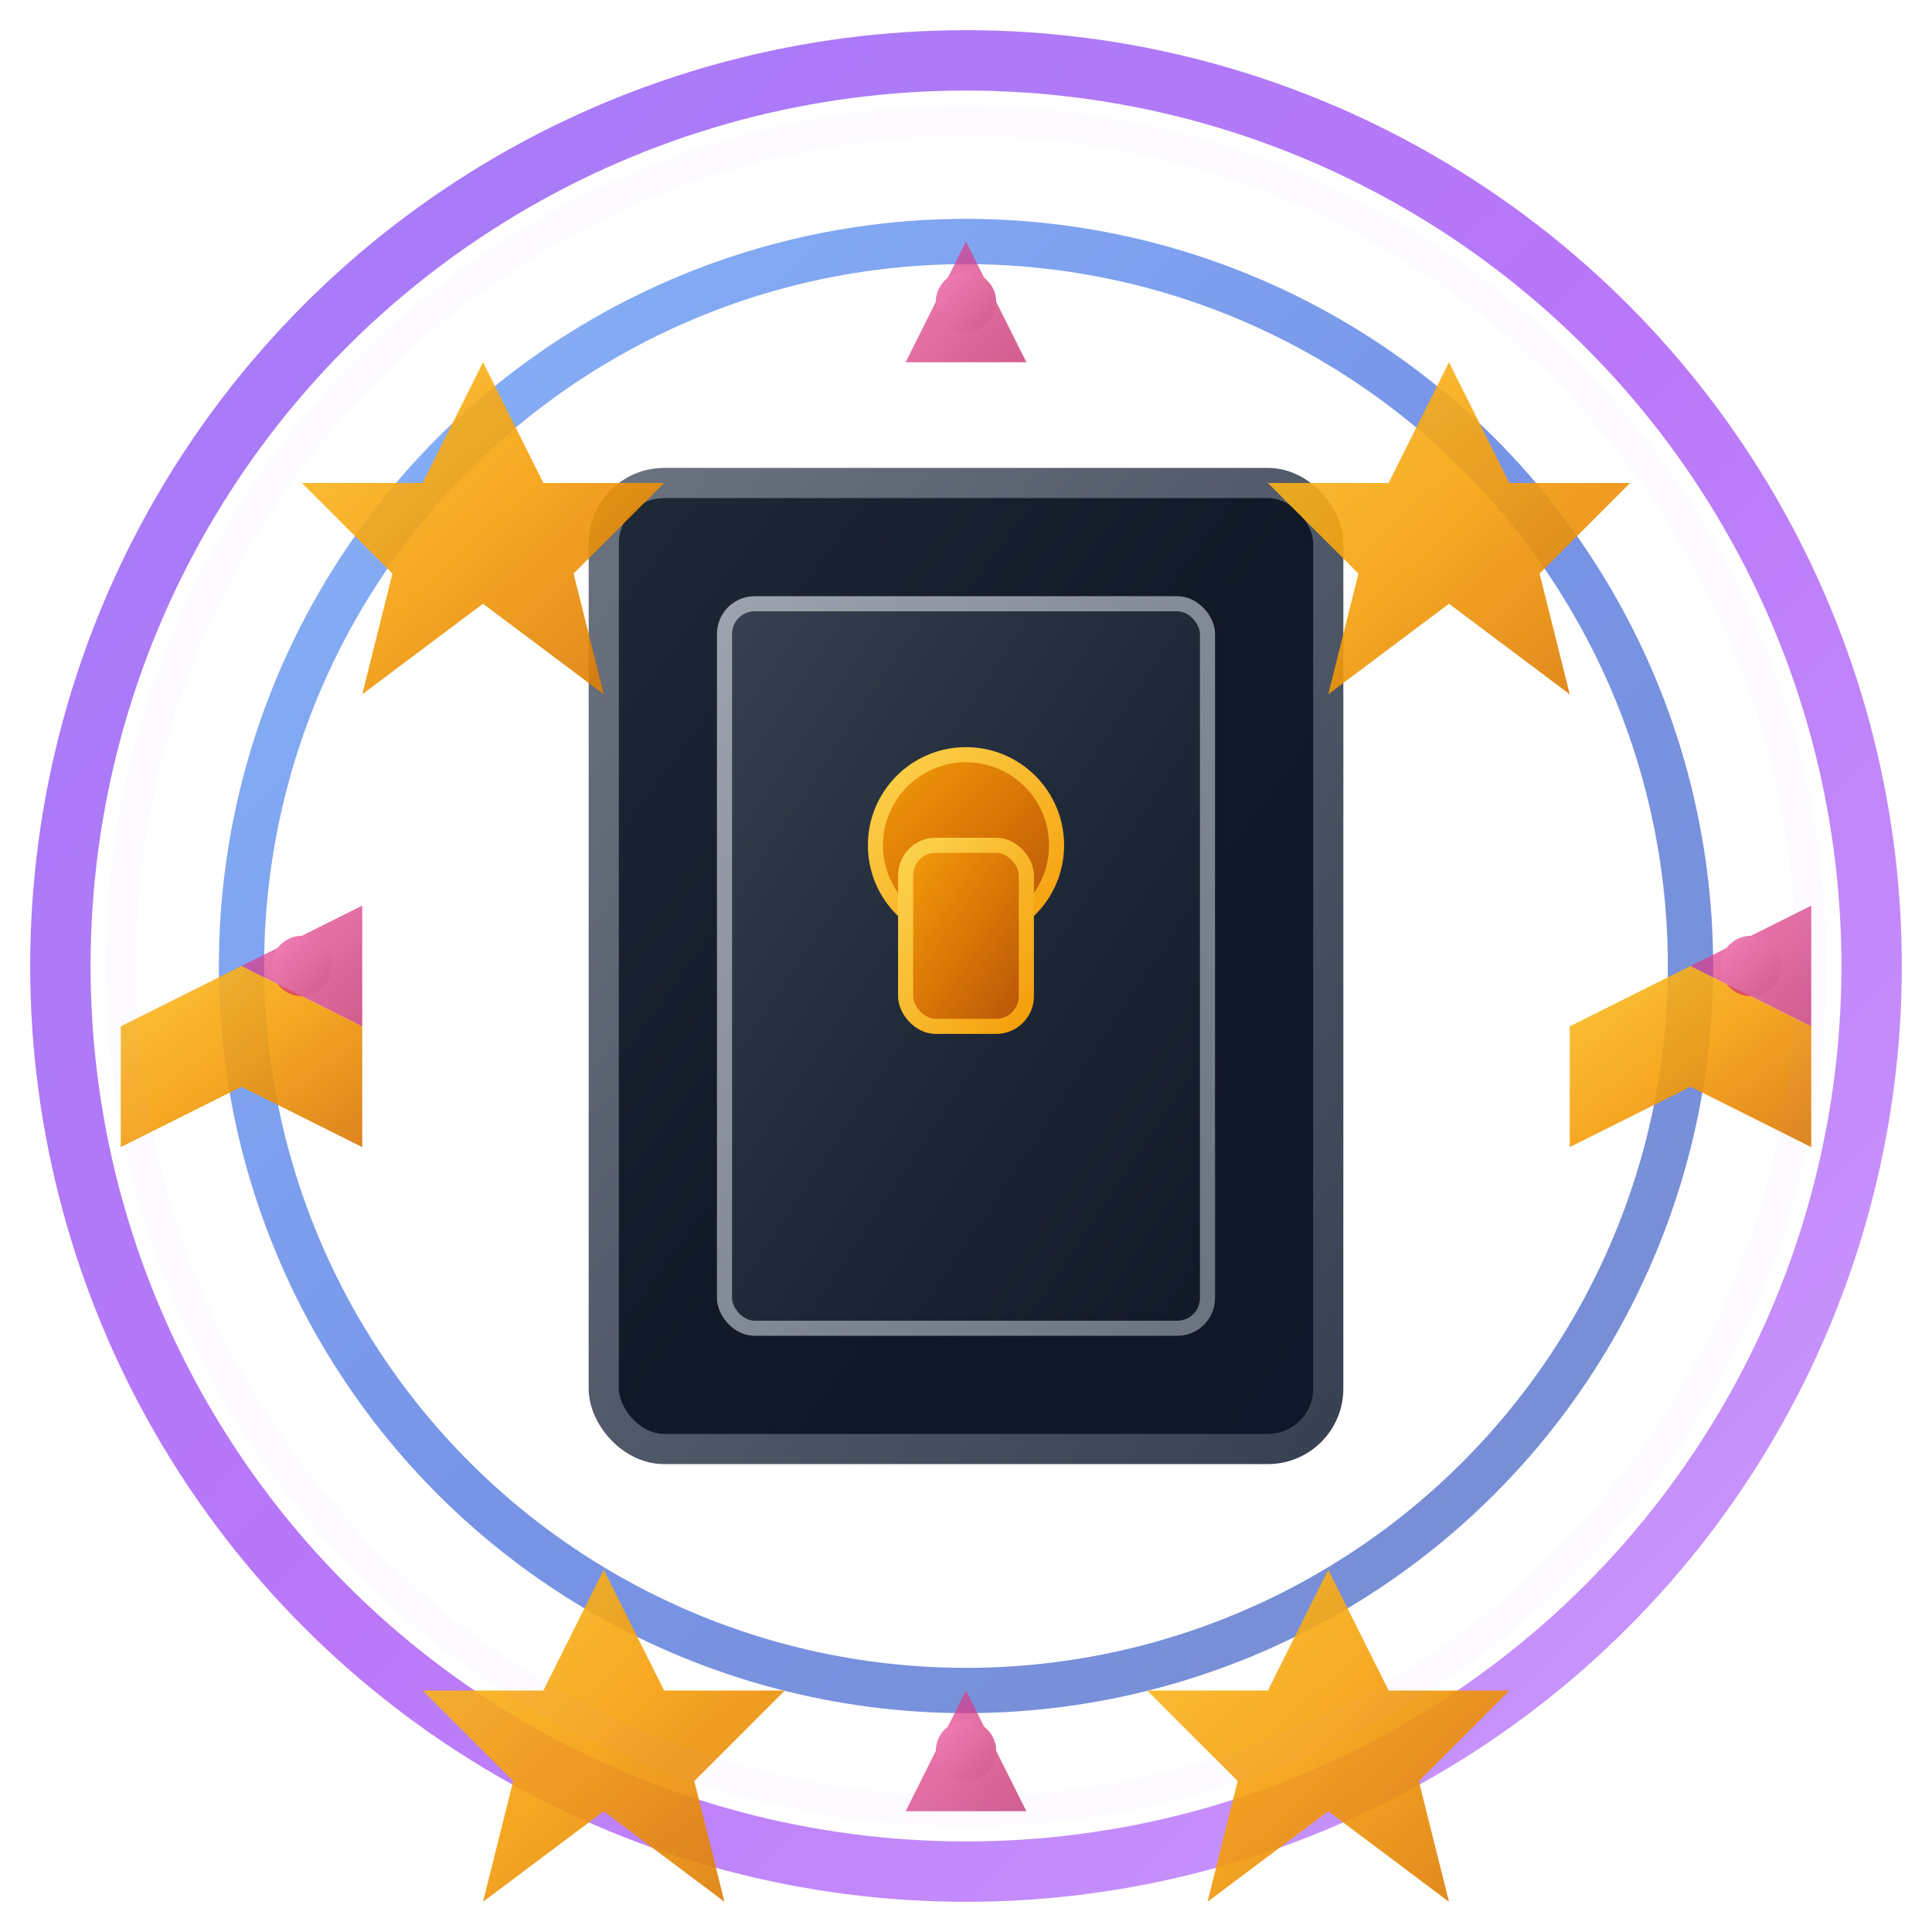 <svg width="64" height="64" viewBox="0 0 64 64" fill="none" xmlns="http://www.w3.org/2000/svg">
  <!-- Outer mystical ring with arcane symbols -->
  <circle cx="32" cy="32" r="30" fill="none" stroke="url(#mysticalGradient)" stroke-width="2" opacity="0.8"/>
  
  <!-- Inner protective ring -->
  <circle cx="32" cy="32" r="24" fill="none" stroke="url(#protectiveGradient)" stroke-width="1.5" opacity="0.6"/>
  
  <!-- Central vault structure -->
  <rect x="20" y="16" width="24" height="32" rx="2" fill="url(#vaultGradient)" stroke="url(#vaultBorder)" stroke-width="1"/>
  
  <!-- Vault door with mystical lock -->
  <rect x="24" y="20" width="16" height="24" rx="1" fill="url(#doorGradient)" stroke="url(#doorBorder)" stroke-width="0.5"/>
  
  <!-- Mystical lock mechanism -->
  <circle cx="32" cy="28" r="3" fill="url(#lockGradient)" stroke="url(#lockBorder)" stroke-width="0.5"/>
  <rect x="30" y="28" width="4" height="6" rx="1" fill="url(#lockGradient)" stroke="url(#lockBorder)" stroke-width="0.5"/>
  
  <!-- Reputation stars/sparkles -->
  <g opacity="0.9">
    <!-- Top sparkles -->
    <path d="M16 12 L18 16 L22 16 L19 19 L20 23 L16 20 L12 23 L13 19 L10 16 L14 16 Z" fill="url(#sparkleGradient)"/>
    <path d="M48 12 L50 16 L54 16 L51 19 L52 23 L48 20 L44 23 L45 19 L42 16 L46 16 Z" fill="url(#sparkleGradient)"/>
    
    <!-- Side sparkles -->
    <path d="M8 32 L12 34 L12 38 L8 36 L4 38 L4 34 Z" fill="url(#sparkleGradient)"/>
    <path d="M56 32 L60 34 L60 38 L56 36 L52 38 L52 34 Z" fill="url(#sparkleGradient)"/>
    
    <!-- Bottom sparkles -->
    <path d="M20 52 L22 56 L26 56 L23 59 L24 63 L20 60 L16 63 L17 59 L14 56 L18 56 Z" fill="url(#sparkleGradient)"/>
    <path d="M44 52 L46 56 L50 56 L47 59 L48 63 L44 60 L40 63 L41 59 L38 56 L42 56 Z" fill="url(#sparkleGradient)"/>
  </g>
  
  <!-- Arcane symbols around the vault -->
  <g opacity="0.7">
    <!-- Top arcane symbol -->
    <path d="M32 8 L34 12 L30 12 Z" fill="url(#arcaneGradient)"/>
    <circle cx="32" cy="10" r="1" fill="url(#arcaneGradient)"/>
    
    <!-- Bottom arcane symbol -->
    <path d="M32 56 L34 60 L30 60 Z" fill="url(#arcaneGradient)"/>
    <circle cx="32" cy="58" r="1" fill="url(#arcaneGradient)"/>
    
    <!-- Left arcane symbol -->
    <path d="M8 32 L12 34 L12 30 Z" fill="url(#arcaneGradient)"/>
    <circle cx="10" cy="32" r="1" fill="url(#arcaneGradient)"/>
    
    <!-- Right arcane symbol -->
    <path d="M56 32 L60 34 L60 30 Z" fill="url(#arcaneGradient)"/>
    <circle cx="58" cy="32" r="1" fill="url(#arcaneGradient)"/>
  </g>
  
  <!-- Glowing effect -->
  <circle cx="32" cy="32" r="28" fill="none" stroke="url(#glowGradient)" stroke-width="1" opacity="0.3"/>
  
  <!-- Gradients -->
  <defs>
    <linearGradient id="mysticalGradient" x1="0%" y1="0%" x2="100%" y2="100%">
      <stop offset="0%" style="stop-color:#8B5CF6;stop-opacity:1" />
      <stop offset="50%" style="stop-color:#A855F7;stop-opacity:1" />
      <stop offset="100%" style="stop-color:#C084FC;stop-opacity:1" />
    </linearGradient>
    
    <linearGradient id="protectiveGradient" x1="0%" y1="0%" x2="100%" y2="100%">
      <stop offset="0%" style="stop-color:#3B82F6;stop-opacity:1" />
      <stop offset="50%" style="stop-color:#1D4ED8;stop-opacity:1" />
      <stop offset="100%" style="stop-color:#1E40AF;stop-opacity:1" />
    </linearGradient>
    
    <linearGradient id="vaultGradient" x1="0%" y1="0%" x2="100%" y2="100%">
      <stop offset="0%" style="stop-color:#1F2937;stop-opacity:1" />
      <stop offset="50%" style="stop-color:#111827;stop-opacity:1" />
      <stop offset="100%" style="stop-color:#0F172A;stop-opacity:1" />
    </linearGradient>
    
    <linearGradient id="vaultBorder" x1="0%" y1="0%" x2="100%" y2="100%">
      <stop offset="0%" style="stop-color:#6B7280;stop-opacity:1" />
      <stop offset="100%" style="stop-color:#374151;stop-opacity:1" />
    </linearGradient>
    
    <linearGradient id="doorGradient" x1="0%" y1="0%" x2="100%" y2="100%">
      <stop offset="0%" style="stop-color:#374151;stop-opacity:1" />
      <stop offset="50%" style="stop-color:#1F2937;stop-opacity:1" />
      <stop offset="100%" style="stop-color:#111827;stop-opacity:1" />
    </linearGradient>
    
    <linearGradient id="doorBorder" x1="0%" y1="0%" x2="100%" y2="100%">
      <stop offset="0%" style="stop-color:#9CA3AF;stop-opacity:1" />
      <stop offset="100%" style="stop-color:#6B7280;stop-opacity:1" />
    </linearGradient>
    
    <linearGradient id="lockGradient" x1="0%" y1="0%" x2="100%" y2="100%">
      <stop offset="0%" style="stop-color:#F59E0B;stop-opacity:1" />
      <stop offset="50%" style="stop-color:#D97706;stop-opacity:1" />
      <stop offset="100%" style="stop-color:#B45309;stop-opacity:1" />
    </linearGradient>
    
    <linearGradient id="lockBorder" x1="0%" y1="0%" x2="100%" y2="100%">
      <stop offset="0%" style="stop-color:#FCD34D;stop-opacity:1" />
      <stop offset="100%" style="stop-color:#F59E0B;stop-opacity:1" />
    </linearGradient>
    
    <linearGradient id="sparkleGradient" x1="0%" y1="0%" x2="100%" y2="100%">
      <stop offset="0%" style="stop-color:#FBBF24;stop-opacity:1" />
      <stop offset="50%" style="stop-color:#F59E0B;stop-opacity:1" />
      <stop offset="100%" style="stop-color:#D97706;stop-opacity:1" />
    </linearGradient>
    
    <linearGradient id="arcaneGradient" x1="0%" y1="0%" x2="100%" y2="100%">
      <stop offset="0%" style="stop-color:#EC4899;stop-opacity:1" />
      <stop offset="100%" style="stop-color:#BE185D;stop-opacity:1" />
    </linearGradient>
    
    <radialGradient id="glowGradient" cx="50%" cy="50%" r="50%">
      <stop offset="0%" style="stop-color:#8B5CF6;stop-opacity:0.8" />
      <stop offset="50%" style="stop-color:#A855F7;stop-opacity:0.4" />
      <stop offset="100%" style="stop-color:#C084FC;stop-opacity:0.1" />
    </radialGradient>
  </defs>
</svg>
